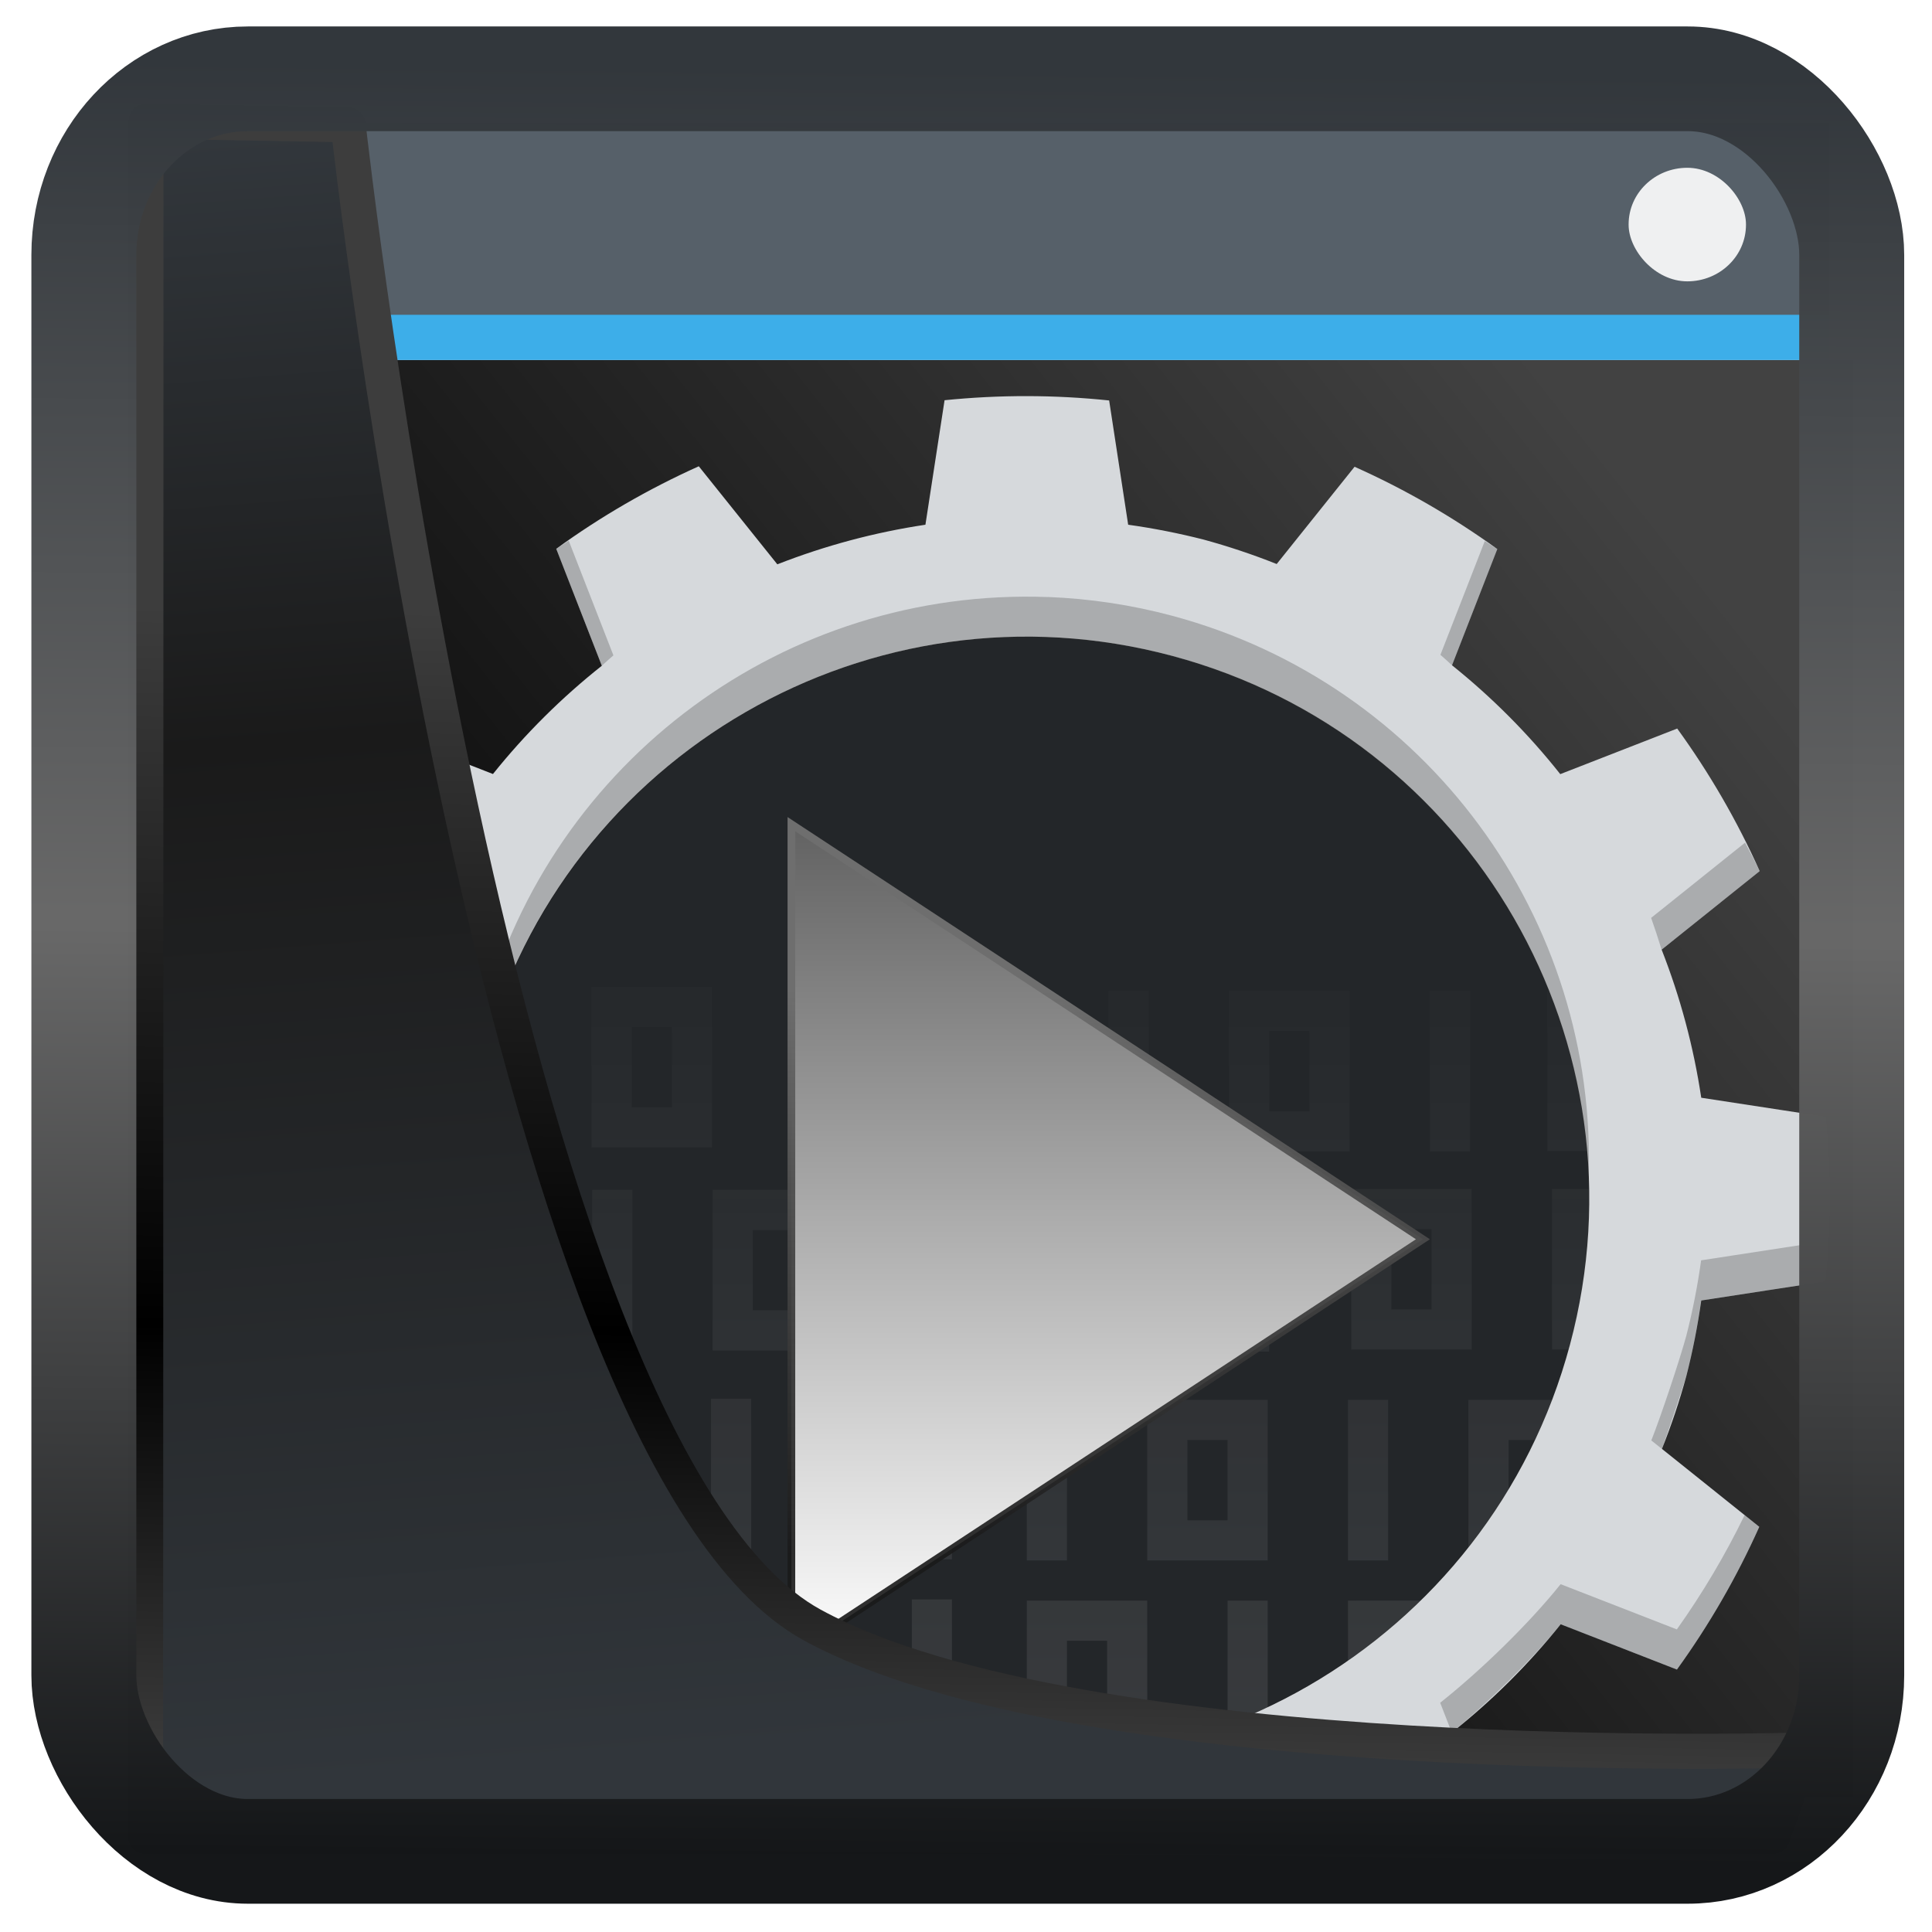 <?xml version="1.0" encoding="UTF-8" standalone="no"?>
<!-- Created with Inkscape (http://www.inkscape.org/) -->

<svg
   width="32"
   height="32"
   version="1.1"
   viewBox="0 0 32 32"
   id="svg22"
   xmlns:xlink="http://www.w3.org/1999/xlink"
   xmlns="http://www.w3.org/2000/svg"
   xmlns:svg="http://www.w3.org/2000/svg">
  <defs
     id="defs12">
    <linearGradient
       id="linearGradient18">
      <stop
         style="stop-color:#6e6e6e;stop-opacity:1;"
         offset="0"
         id="stop18" />
      <stop
         style="stop-color:#191919;stop-opacity:0.907;"
         offset="1"
         id="stop19" />
    </linearGradient>
    <linearGradient
       id="linearGradient16">
      <stop
         style="stop-color:#eff0f1;stop-opacity:0.224;"
         offset="0"
         id="stop16" />
      <stop
         style="stop-color:#d7d7d7;stop-opacity:0.033;"
         offset="1"
         id="stop17" />
    </linearGradient>
    <linearGradient
       id="linearGradient3">
      <stop
         style="stop-color:#000000;stop-opacity:1;"
         offset="0"
         id="stop14" />
      <stop
         style="stop-color:#424242;stop-opacity:0.999;"
         offset="1"
         id="stop15" />
    </linearGradient>
    <linearGradient
       xlink:href="#linearGradient3487"
       id="linearGradient3403"
       gradientUnits="userSpaceOnUse"
       x1="6.949"
       y1="4.555"
       x2="11.215"
       y2="59.052" />
    <linearGradient
       id="linearGradient3487">
      <stop
         style="stop-color:#32373c;stop-opacity:1"
         offset="0"
         id="stop3481" />
      <stop
         id="stop3483"
         offset="0.368"
         style="stop-color:#1a1a1a;stop-opacity:1" />
      <stop
         style="stop-color:#31363b;stop-opacity:1"
         offset="1"
         id="stop3485" />
    </linearGradient>
    <linearGradient
       xlink:href="#linearGradient20604"
       id="linearGradient20558"
       gradientUnits="userSpaceOnUse"
       x1="25.802"
       y1="20.374"
       x2="25.111"
       y2="58.913" />
    <linearGradient
       id="linearGradient20604">
      <stop
         id="stop20598"
         offset="0"
         style="stop-color:#3d3d3d;stop-opacity:1" />
      <stop
         style="stop-color:#000000;stop-opacity:1"
         offset="0.618"
         id="stop20600" />
      <stop
         id="stop20602"
         offset="1"
         style="stop-color:#3d3d3d;stop-opacity:1" />
    </linearGradient>
    <filter
       style="color-interpolation-filters:sRGB"
       id="filter20720"
       x="-0.017"
       y="-0.016"
       width="1.034"
       height="1.033">
      <feGaussianBlur
         stdDeviation="0.147"
         id="feGaussianBlur20722" />
    </filter>
    <linearGradient
       gradientTransform="translate(0.361,-0.13)"
       xlink:href="#linearGradient4555"
       id="linearGradient4557"
       x1="43.5"
       y1="64.012"
       x2="44.142"
       y2="0.306"
       gradientUnits="userSpaceOnUse" />
    <linearGradient
       id="linearGradient4555">
      <stop
         style="stop-color:#141618;stop-opacity:1"
         offset="0"
         id="stop4551" />
      <stop
         id="stop4559"
         offset="0.518"
         style="stop-color:#686868;stop-opacity:1" />
      <stop
         style="stop-color:#31363b;stop-opacity:1"
         offset="1"
         id="stop4553" />
    </linearGradient>
    <filter
       style="color-interpolation-filters:sRGB"
       id="filter4601"
       x="-0.03"
       width="1.06"
       y="-0.03"
       height="1.06">
      <feGaussianBlur
         stdDeviation="0.015"
         id="feGaussianBlur4603" />
    </filter>
    <linearGradient
       gradientTransform="matrix(1.162,0,0,1.146,-447.776,-591.11)"
       xlink:href="#linearGradient4298"
       id="linearGradient4308"
       y1="539.798"
       y2="527.798"
       x2="0"
       gradientUnits="userSpaceOnUse" />
    <linearGradient
       id="linearGradient4298">
      <stop
         style="stop-color:#ffffff;stop-opacity:1;"
         id="stop4300"
         offset="0" />
      <stop
         offset="1"
         style="stop-color:#636363;stop-opacity:1;"
         id="stop4302" />
    </linearGradient>
    <linearGradient
       xlink:href="#linearGradient3"
       id="linearGradient15"
       x1="11.203"
       y1="39.045"
       x2="38.488"
       y2="14.004"
       gradientUnits="userSpaceOnUse"
       gradientTransform="matrix(0.664,0,0,0.767,1.06,-3.239)" />
    <linearGradient
       id="a"
       gradientTransform="matrix(-0.643,-0.172,0.172,-0.643,28.298,39.413)"
       gradientUnits="userSpaceOnUse"
       x1="394.572"
       x2="422.572"
       y1="525.798"
       y2="553.798">
      <stop
         offset="0"
         stop-color="#d6d9dc"
         id="stop2-3" />
      <stop
         offset="1"
         stop-color="#a1a9b1"
         id="stop4-1" />
    </linearGradient>
    <linearGradient
       xlink:href="#linearGradient16"
       id="linearGradient17"
       x1="29.145"
       y1="38.889"
       x2="29.145"
       y2="18.811"
       gradientUnits="userSpaceOnUse"
       gradientTransform="matrix(0.665,0,0,0.665,1.047,3.901)" />
    <linearGradient
       xlink:href="#linearGradient18"
       id="linearGradient19"
       x1="20.749"
       y1="24.649"
       x2="20.711"
       y2="38.838"
       gradientUnits="userSpaceOnUse"
       gradientTransform="scale(0.665)" />
  </defs>
  <rect
     style="display:inline;opacity:1;fill:url(#linearGradient15);stroke-width:0.851"
     id="rect3"
     width="27.376"
     height="23.8"
     x="3.32"
     y="5.962" />
  <rect
     id="rect4647-8"
     style="display:inline;fill:#566069;stroke-width:0.705"
     height="3.744"
     y="2.03"
     x="3.718"
     width="26.579" />
  <rect
     id="rect4649-8"
     style="display:inline;fill:#3daee9;stroke-width:0.705"
     height="0.749"
     y="5.214"
     x="3.718"
     width="26.579" />
  <rect
     id="rect4661-1"
     style="display:inline;fill:#eff0f1;stroke-width:0.644"
     height="1.881"
     rx="0.972"
     y="2.779"
     x="26.975"
     width="1.944"
     ry="0.937" />
  <circle
     cx="17.007"
     cy="19.861"
     fill="#232629"
     fill-rule="evenodd"
     r="9.31"
     id="circle12"
     style="display:inline;stroke-width:0.665" />
  <path
     d="m 17.007,23.186 v 2.66 h 0.665 v -2.66 z m 1.995,0 v 2.66 h 1.995 v -2.66 z m 3.325,0 v 2.66 h 0.665 v -2.66 z m 1.995,0 v 2.66 h 1.47 c 0.191,-0.305 0.366,-0.619 0.525,-0.942 v -1.718 z m -4.655,0.665 h 0.665 v 1.33 h -0.665 z m 5.32,0 h 0.665 v 1.33 h -0.665 z m -7.98,2.66 v 2.66 h 1.995 v -2.66 z m 3.325,0 v 2.66 h 0.665 v -2.66 z m 1.995,0 v 2.512 c 0.287,-0.159 0.566,-0.332 0.836,-0.517 h -0.171 v -1.33 h 0.665 v 0.926 c 0.229,-0.173 0.451,-0.355 0.665,-0.546 v -1.046 z m -4.655,0.665 h 0.665 v 1.33 h -0.665 z m -5.895,-4.009 v 2.66 h 0.665 v -2.66 z m 1.995,0 v 2.66 h 1.995 v -2.66 z m 0.665,0.665 h 0.665 v 1.33 h -0.665 z m -2.66,2.66 v 2.66 h 1.995 v -2.66 z m 3.325,0 v 2.66 h 0.665 v -2.66 z m -2.66,0.665 h 0.665 v 1.33 h -0.665 z m 2.595,-7.43 v 2.66 h 0.665 v -2.66 z m 1.995,0 v 2.66 h 1.995 v -2.66 z m 3.325,0 v 2.66 h 0.665 v -2.66 z m -2.66,0.665 h 0.665 v 1.33 h -0.665 z M 9.808,19.708 v 2.66 h 0.665 v -2.66 z m 1.995,0 v 2.66 h 1.995 v -2.66 z m 0.665,0.665 h 0.665 v 1.33 h -0.665 z m 5.895,-3.962 v 2.66 h 0.665 v -2.66 z m 1.995,0 v 2.66 h 1.995 v -2.66 z m 3.325,0 v 2.66 h 0.665 v -2.66 z m -2.66,0.665 h 0.665 v 1.33 h -0.665 z m -7.89,-0.684 v 2.66 h 0.665 v -2.66 z m 1.995,0 v 2.66 h 1.995 v -2.66 z m 0.665,0.665 h 0.665 v 1.33 h -0.665 z M 7.803,16.345 v 2.66 h 0.665 v -2.66 z m 1.995,0 v 2.66 h 1.995 v -2.66 z m 0.665,0.665 h 0.665 v 1.33 h -0.665 z m 11.918,2.683 v 2.66 h 1.995 v -2.66 z m 3.325,0 v 2.66 h 0.665 v -2.66 z m -2.66,0.665 h 0.665 v 1.33 h -0.665 z m 2.584,-3.953 v 2.66 h 1.162 v -2.66 z"
     opacity="0.5"
     id="path14"
     style="display:inline;fill:url(#linearGradient17);stroke-width:0.665" />
  <path
     d="M 24.802,30.633 24.047,28.696 c 0.666,-0.528 1.271,-1.129 1.803,-1.793 l 1.925,0.75 c 0.534,-0.739 0.991,-1.531 1.364,-2.364 L 27.527,23.998 c 0.158,-0.395 0.293,-0.799 0.405,-1.21 0.105,-0.411 0.187,-0.828 0.246,-1.248 l 2.058,-0.316 c 0.095,-0.906 0.096,-1.819 0.004,-2.726 l -2.062,-0.316 c -0.126,-0.84 -0.346,-1.663 -0.656,-2.453 l 1.624,-1.301 c -0.373,-0.832 -0.831,-1.623 -1.366,-2.361 l -1.937,0.755 C 25.315,12.155 24.713,11.551 24.05,11.019 L 24.8,9.094 C 24.06,8.56 23.268,8.103 22.436,7.731 l -1.29,1.611 C 20.75,9.184 20.345,9.049 19.935,8.937 19.523,8.832 19.107,8.75 18.686,8.691 L 18.371,6.633 c -0.906,-0.095 -1.819,-0.096 -2.726,-0.004 L 15.328,8.691 C 14.489,8.817 13.666,9.037 12.875,9.347 L 11.574,7.723 C 10.742,8.097 9.951,8.554 9.213,9.09 l 0.755,1.937 c -0.666,0.528 -1.271,1.129 -1.803,1.793 L 6.241,12.069 c 0,5.328 -0.005,13.296 -0.005,18.457 z M 14.597,28.857 C 9.628,27.526 6.68,22.419 8.011,17.45 c 1.331,-4.969 6.438,-7.917 11.407,-6.586 4.969,1.331 7.917,6.438 6.586,11.407 -1.331,4.969 -6.438,7.917 -11.407,6.586"
     fill="url(#a)"
     stroke-linejoin="round"
     stroke-width="1.995"
     id="path22"
     style="display:inline;fill:url(#a)" />
  <path
     d="M 9.42,8.956 C 9.35,9 9.281,9.045 9.213,9.09 l 0.755,1.936 c 0.063,-0.058 0.128,-0.115 0.192,-0.171 z m 15.173,0.005 -0.735,1.885 c 0.065,0.057 0.129,0.114 0.192,0.173 L 24.8,9.095 C 24.731,9.05 24.662,9.005 24.592,8.961 Z M 17.355,9.889 C 13.013,9.727 9.136,12.588 8.012,16.785 7.806,17.605 7.712,18.448 7.734,19.292 7.765,18.671 7.858,18.054 8.012,17.45 9.343,12.483 14.45,9.534 19.418,10.865 c 3.957,1.063 6.755,4.587 6.893,8.683 0.164,-4.342 -2.696,-8.221 -6.893,-9.348 -0.674,-0.181 -1.366,-0.285 -2.063,-0.312 z m 11.549,4.068 -1.556,1.246 c 0.062,0.174 0.119,0.349 0.173,0.526 l 1.625,-1.301 c -0.077,-0.159 -0.158,-0.316 -0.242,-0.471 z m 1.399,5.55 c -0.009,0.351 -0.031,0.702 -0.068,1.052 l -2.059,0.316 c -0.058,0.42 -0.14,0.837 -0.245,1.248 -0.112,0.411 -0.423,1.34 -0.58,1.735 l 0.175,0.14 c 0.084,-0.226 0.336,-0.979 0.405,-1.21 0.105,-0.411 0.187,-0.828 0.245,-1.248 l 2.059,-0.316 c 0.06,-0.57 0.082,-1.144 0.068,-1.717 z m -1.407,5.589 c -0.321,0.661 -0.697,1.294 -1.122,1.892 l -1.925,-0.749 c -0.532,0.663 -1.329,1.436 -1.995,1.964 l 0.192,0.494 c 0.59,-0.485 1.322,-1.2 1.803,-1.793 l 1.925,0.749 c 0.534,-0.739 0.991,-1.531 1.364,-2.364 z m -4.095,5.537 -0.207,-0.531 z"
     opacity="0.208"
     stroke-linejoin="round"
     stroke-width="1.995"
     id="path24"
     style="display:inline" />
  <path
     style="display:inline;fill:url(#linearGradient4308);fill-rule:evenodd;stroke:url(#linearGradient19);stroke-width:0.127;stroke-dasharray:none;stroke-opacity:1"
     id="path4237-9"
     d="m 13.108,13.651 v 13.75 l 10.46,-6.875 z" />
  <path
     style="display:inline;mix-blend-mode:normal;fill:url(#linearGradient3403);fill-opacity:1;stroke:url(#linearGradient20558);stroke-width:1.162;stroke-linecap:butt;stroke-linejoin:round;stroke-miterlimit:4;stroke-dasharray:none;stroke-opacity:1;filter:url(#filter20720)"
     d="M 4.704,3.981 4.691,60.802 H 58.595 l 1.022,-2.866 c 0,0 -23.875,0.766 -32.844,-4.14 C 16.258,48.042 11.401,4.098 11.401,4.098 Z"
     id="path1686"
     transform="matrix(0.5,0,0,0.5,0.066,0.017)" />
  <rect
     style="display:inline;fill:none;fill-opacity:1;stroke:url(#linearGradient4557);stroke-width:3.714;stroke-linejoin:round;stroke-miterlimit:7.8;stroke-dasharray:none;stroke-opacity:0.995;filter:url(#filter4601)"
     id="rect4539"
     width="62.567"
     height="62.867"
     x="1.032"
     y="0.596"
     ry="6.245"
     rx="5.803"
     transform="matrix(0.468,0,0,0.467,0.906,1.027)" />
</svg>
